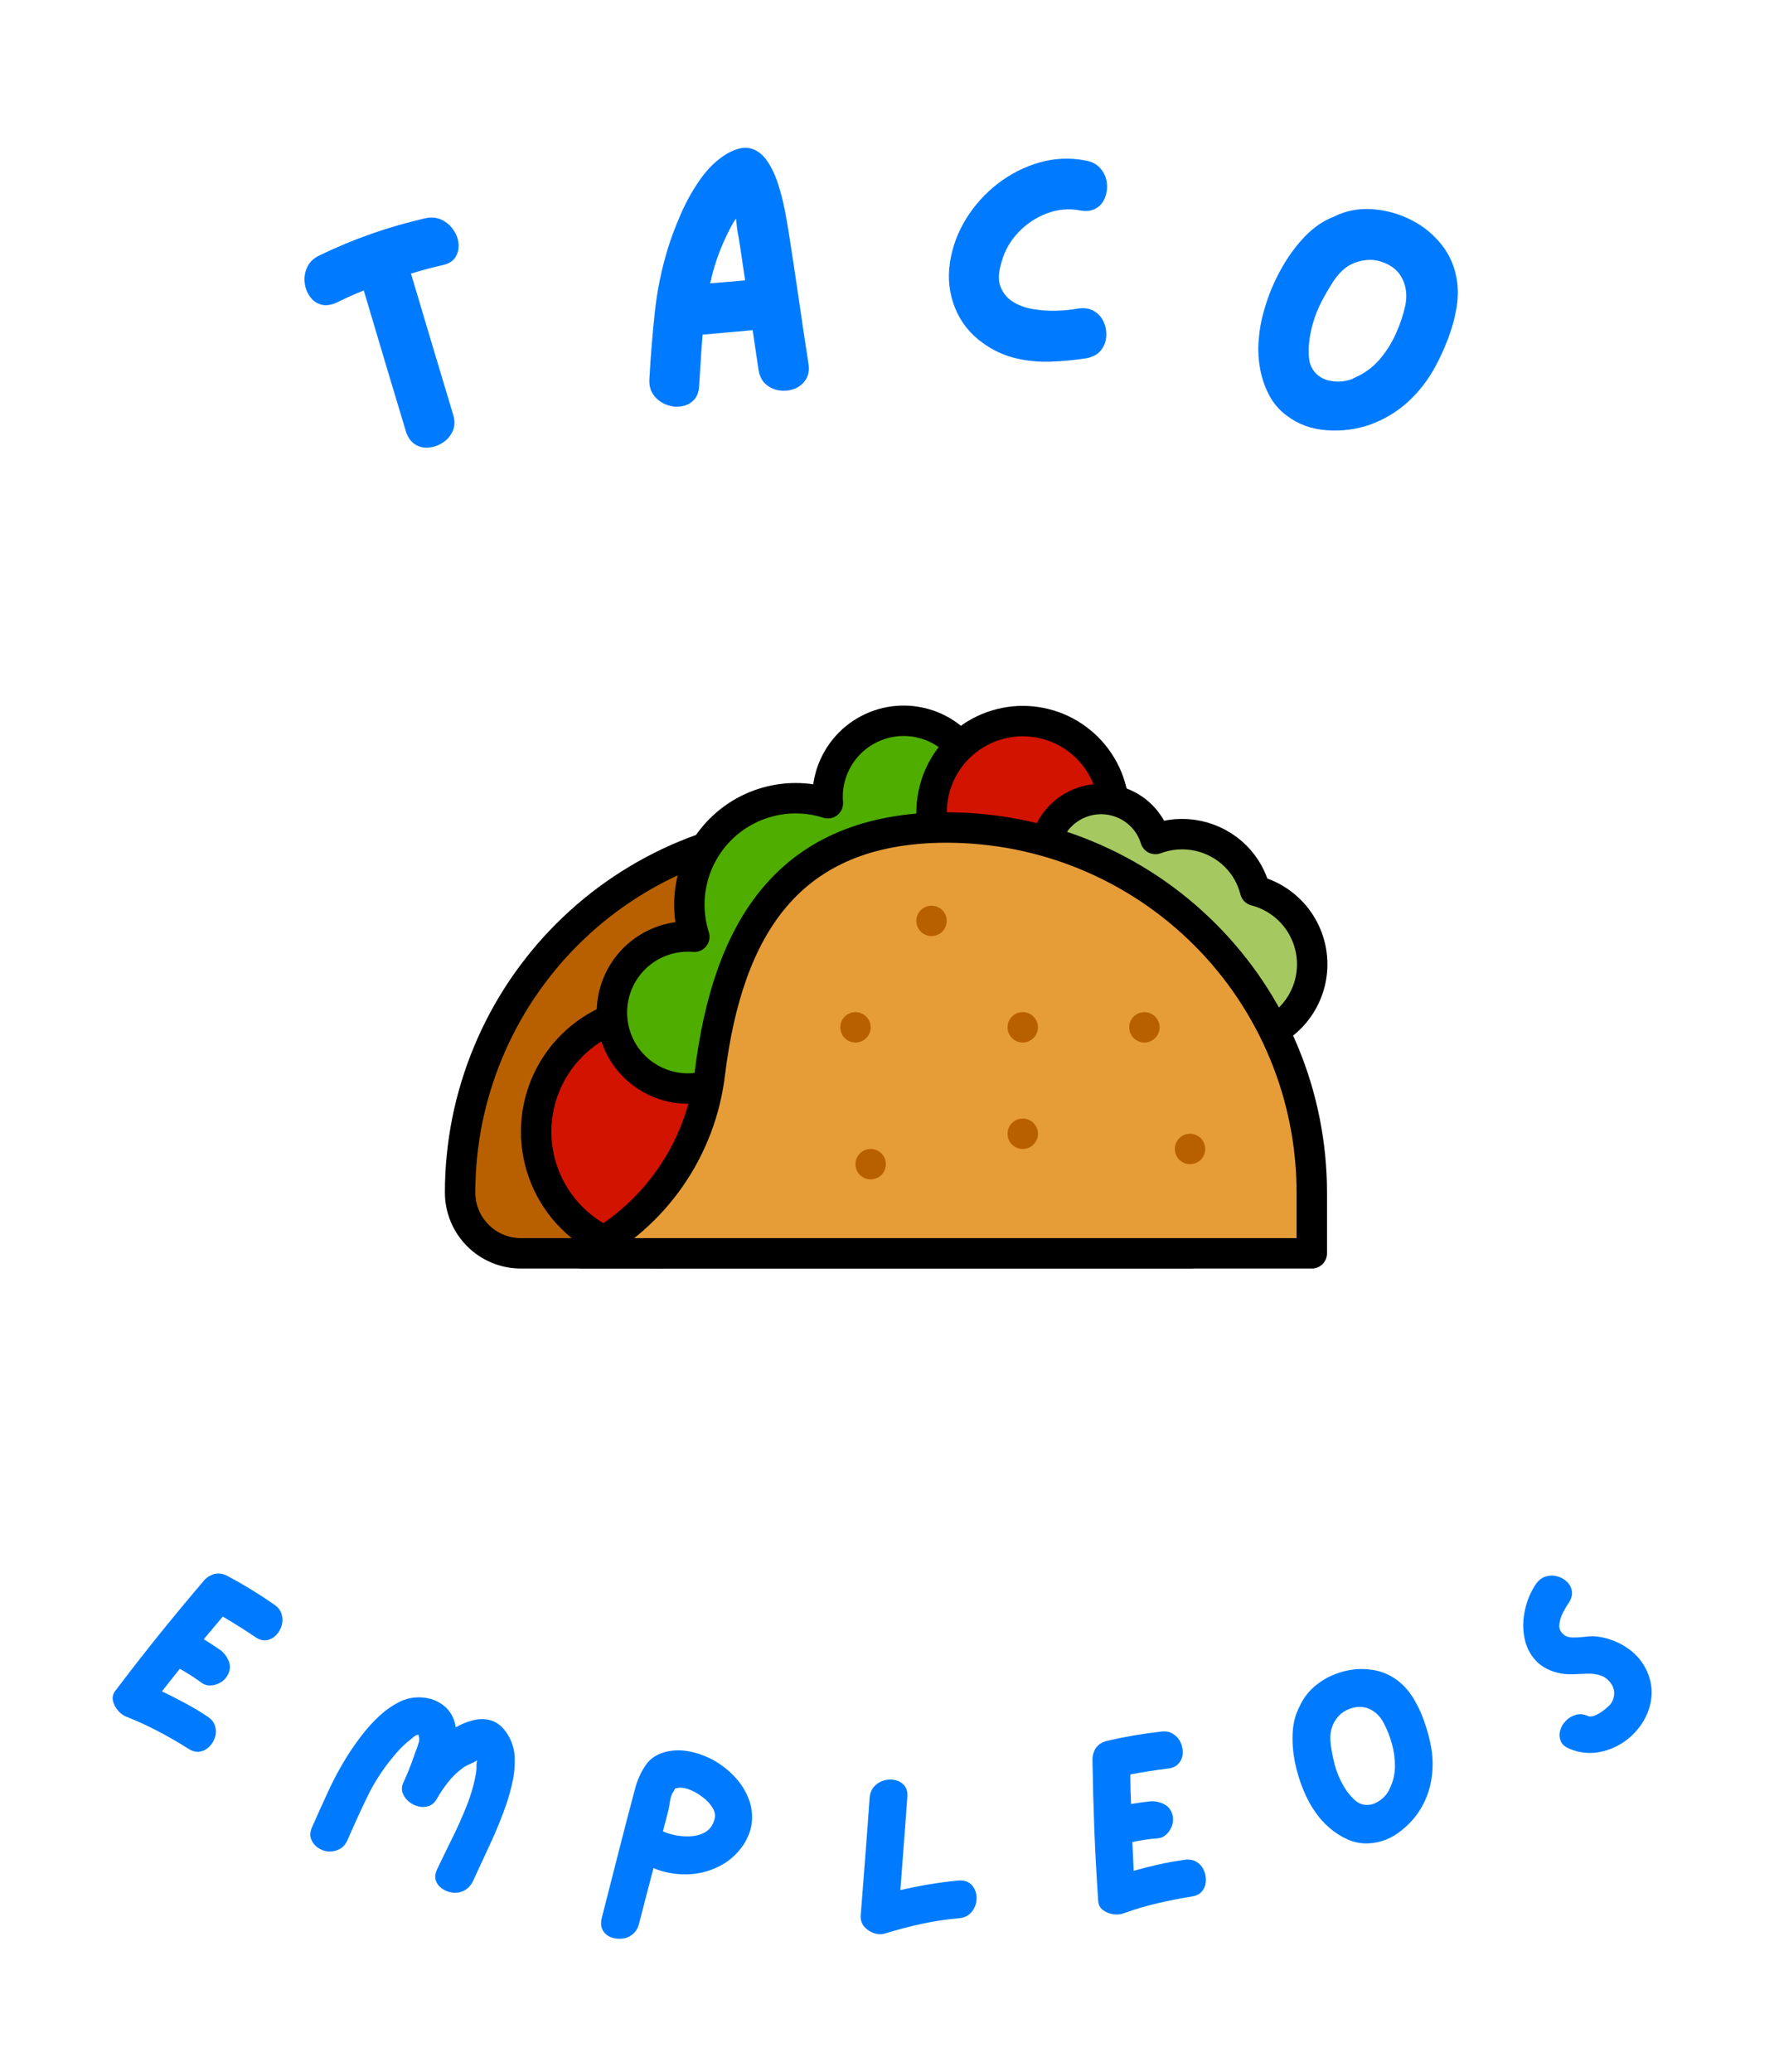 <svg xmlns="http://www.w3.org/2000/svg" xmlns:xlink="http://www.w3.org/1999/xlink" width="340" zoomAndPan="magnify" viewBox="0 0 255 297" height="396" preserveAspectRatio="xMidYMid meet" version="1.2"><defs><clipPath id="6a30933a69"><path d="M 63.77 116 L 173 116 L 173 182 L 63.77 182 Z M 63.77 116 "/></clipPath><clipPath id="52849d23d1"><path d="M 147 112 L 190.52 112 L 190.52 152 L 147 152 Z M 147 112 "/></clipPath><clipPath id="c695e6d509"><path d="M 81 116 L 190.52 116 L 190.52 182 L 81 182 Z M 81 116 "/></clipPath></defs><g id="4be274a6a8"><path style=" stroke:none;fill-rule:nonzero;fill:#b86000;fill-opacity:1;" d="M 118.262 118.621 C 119.977 118.621 121.688 118.707 123.391 118.875 C 125.098 119.043 126.789 119.293 128.469 119.629 C 130.148 119.961 131.809 120.379 133.449 120.875 C 135.09 121.371 136.699 121.949 138.281 122.605 C 139.867 123.262 141.414 123.992 142.922 124.801 C 144.434 125.609 145.902 126.488 147.328 127.438 C 148.75 128.391 150.125 129.41 151.449 130.496 C 152.773 131.586 154.043 132.734 155.254 133.945 C 156.465 135.156 157.613 136.426 158.703 137.75 C 159.789 139.074 160.809 140.449 161.762 141.871 C 162.711 143.297 163.594 144.766 164.398 146.277 C 165.207 147.789 165.938 149.336 166.594 150.918 C 167.25 152.5 167.828 154.109 168.324 155.75 C 168.82 157.391 169.238 159.051 169.57 160.73 C 169.906 162.41 170.156 164.105 170.324 165.809 C 170.492 167.516 170.578 169.223 170.578 170.938 L 170.578 179.656 L 74.668 179.656 C 74.098 179.656 73.527 179.598 72.969 179.488 C 72.406 179.375 71.859 179.211 71.332 178.992 C 70.805 178.773 70.301 178.504 69.824 178.188 C 69.348 177.867 68.91 177.508 68.504 177.102 C 68.098 176.695 67.738 176.258 67.418 175.781 C 67.102 175.305 66.832 174.801 66.613 174.273 C 66.395 173.746 66.23 173.199 66.117 172.637 C 66.004 172.074 65.949 171.508 65.949 170.938 C 65.949 169.223 66.035 167.516 66.203 165.809 C 66.371 164.105 66.621 162.41 66.953 160.73 C 67.289 159.051 67.703 157.391 68.203 155.75 C 68.699 154.109 69.277 152.5 69.934 150.918 C 70.586 149.336 71.32 147.789 72.125 146.277 C 72.934 144.766 73.812 143.297 74.766 141.871 C 75.719 140.449 76.738 139.074 77.824 137.75 C 78.91 136.426 80.059 135.156 81.273 133.945 C 82.484 132.734 83.75 131.586 85.074 130.496 C 86.398 129.41 87.773 128.391 89.199 127.438 C 90.625 126.488 92.09 125.609 93.602 124.801 C 95.113 123.992 96.66 123.262 98.242 122.605 C 99.828 121.949 101.438 121.371 103.078 120.875 C 104.719 120.379 106.375 119.961 108.059 119.629 C 109.738 119.293 111.43 119.043 113.137 118.875 C 114.84 118.707 116.551 118.621 118.262 118.621 Z M 118.262 118.621 "/><g clip-rule="nonzero" clip-path="url(#6a30933a69)"><path style="fill:none;stroke-width:2;stroke-linecap:round;stroke-linejoin:round;stroke:#000000;stroke-opacity:1;stroke-miterlimit:4;" d="M 27.999 21.499 C 28.786 21.499 29.571 21.539 30.352 21.616 C 31.135 21.693 31.911 21.807 32.682 21.961 C 33.453 22.114 34.214 22.306 34.967 22.533 C 35.72 22.761 36.458 23.026 37.184 23.327 C 37.911 23.628 38.621 23.963 39.313 24.334 C 40.006 24.705 40.68 25.108 41.334 25.544 C 41.987 25.981 42.617 26.449 43.225 26.947 C 43.832 27.447 44.415 27.974 44.97 28.529 C 45.526 29.085 46.053 29.667 46.553 30.275 C 47.051 30.882 47.519 31.513 47.956 32.166 C 48.391 32.82 48.796 33.494 49.166 34.187 C 49.537 34.881 49.872 35.59 50.173 36.316 C 50.474 37.042 50.739 37.78 50.967 38.533 C 51.194 39.286 51.386 40.047 51.538 40.818 C 51.692 41.588 51.807 42.366 51.884 43.147 C 51.961 43.931 52.001 44.714 52.001 45.5 L 52.001 49.5 L 8 49.5 C 7.738 49.5 7.476 49.474 7.22 49.423 C 6.962 49.371 6.711 49.296 6.469 49.196 C 6.227 49.095 5.996 48.972 5.778 48.827 C 5.559 48.68 5.358 48.515 5.172 48.328 C 4.985 48.142 4.821 47.941 4.674 47.723 C 4.528 47.504 4.405 47.273 4.304 47.031 C 4.204 46.789 4.129 46.538 4.077 46.28 C 4.025 46.022 4 45.762 4 45.5 C 4 44.714 4.039 43.931 4.116 43.147 C 4.193 42.366 4.308 41.588 4.46 40.818 C 4.614 40.047 4.804 39.286 5.034 38.533 C 5.261 37.78 5.527 37.042 5.828 36.316 C 6.127 35.59 6.464 34.881 6.833 34.187 C 7.204 33.494 7.607 32.82 8.045 32.166 C 8.482 31.513 8.95 30.882 9.448 30.275 C 9.946 29.667 10.473 29.085 11.03 28.529 C 11.586 27.974 12.166 27.447 12.774 26.947 C 13.381 26.449 14.012 25.981 14.666 25.544 C 15.32 25.108 15.992 24.705 16.686 24.334 C 17.379 23.963 18.089 23.628 18.815 23.327 C 19.543 23.026 20.281 22.761 21.034 22.533 C 21.786 22.306 22.546 22.114 23.318 21.961 C 24.089 21.807 24.865 21.693 25.648 21.616 C 26.429 21.539 27.214 21.499 27.999 21.499 Z M 27.999 21.499 " transform="matrix(2.18,0,0,2.18,57.231,71.759)"/></g><path style="fill-rule:nonzero;fill:#d11300;fill-opacity:1;stroke-width:2;stroke-linecap:round;stroke-linejoin:round;stroke:#000000;stroke-opacity:1;stroke-miterlimit:4;" d="M 24.999 41.501 C 24.999 41.762 24.987 42.024 24.962 42.284 C 24.937 42.545 24.897 42.803 24.847 43.061 C 24.795 43.318 24.732 43.572 24.655 43.823 C 24.58 44.072 24.49 44.319 24.392 44.561 C 24.292 44.803 24.179 45.04 24.055 45.271 C 23.931 45.502 23.797 45.726 23.652 45.945 C 23.507 46.162 23.351 46.373 23.184 46.576 C 23.017 46.778 22.842 46.972 22.657 47.156 C 22.471 47.343 22.277 47.518 22.075 47.683 C 21.872 47.85 21.663 48.006 21.444 48.151 C 21.227 48.298 21.003 48.432 20.772 48.556 C 20.541 48.68 20.304 48.791 20.062 48.891 C 19.82 48.991 19.573 49.079 19.322 49.156 C 19.071 49.232 18.819 49.294 18.56 49.346 C 18.304 49.398 18.044 49.436 17.784 49.461 C 17.523 49.488 17.261 49.5 17 49.5 C 16.738 49.5 16.476 49.488 16.216 49.461 C 15.955 49.436 15.697 49.398 15.439 49.346 C 15.182 49.294 14.928 49.232 14.677 49.156 C 14.426 49.079 14.181 48.991 13.939 48.891 C 13.697 48.791 13.46 48.68 13.229 48.556 C 12.998 48.432 12.774 48.298 12.555 48.151 C 12.338 48.006 12.127 47.85 11.924 47.683 C 11.722 47.518 11.528 47.343 11.344 47.156 C 11.157 46.972 10.982 46.778 10.815 46.576 C 10.65 46.373 10.494 46.162 10.349 45.945 C 10.202 45.726 10.068 45.502 9.944 45.271 C 9.82 45.04 9.709 44.803 9.609 44.561 C 9.509 44.319 9.421 44.072 9.344 43.823 C 9.268 43.572 9.204 43.318 9.154 43.061 C 9.102 42.803 9.064 42.545 9.039 42.284 C 9.012 42.024 9 41.762 9 41.501 C 9 41.237 9.012 40.977 9.039 40.716 C 9.064 40.456 9.102 40.196 9.154 39.94 C 9.204 39.682 9.268 39.429 9.344 39.178 C 9.421 38.927 9.509 38.68 9.609 38.438 C 9.709 38.196 9.82 37.959 9.944 37.728 C 10.068 37.497 10.202 37.273 10.349 37.056 C 10.494 36.838 10.65 36.628 10.815 36.425 C 10.982 36.223 11.157 36.028 11.344 35.843 C 11.528 35.658 11.722 35.483 11.924 35.316 C 12.127 35.149 12.338 34.993 12.555 34.848 C 12.774 34.703 12.998 34.569 13.229 34.445 C 13.46 34.321 13.697 34.209 13.939 34.108 C 14.181 34.008 14.426 33.92 14.677 33.845 C 14.928 33.768 15.182 33.705 15.439 33.653 C 15.697 33.603 15.955 33.563 16.216 33.538 C 16.476 33.513 16.738 33.501 17 33.501 C 17.261 33.501 17.523 33.513 17.784 33.538 C 18.044 33.563 18.304 33.603 18.56 33.653 C 18.819 33.705 19.071 33.768 19.322 33.845 C 19.573 33.92 19.82 34.008 20.062 34.108 C 20.304 34.209 20.541 34.321 20.772 34.445 C 21.003 34.569 21.227 34.703 21.444 34.848 C 21.663 34.993 21.872 35.149 22.075 35.316 C 22.277 35.483 22.471 35.658 22.657 35.843 C 22.842 36.028 23.017 36.223 23.184 36.425 C 23.351 36.628 23.507 36.838 23.652 37.056 C 23.797 37.273 23.931 37.497 24.055 37.728 C 24.179 37.959 24.292 38.196 24.392 38.438 C 24.49 38.68 24.58 38.927 24.655 39.178 C 24.732 39.429 24.795 39.682 24.847 39.94 C 24.897 40.196 24.937 40.456 24.962 40.716 C 24.987 40.977 24.999 41.237 24.999 41.501 Z M 24.999 41.501 " transform="matrix(2.18,0,0,2.18,57.231,71.759)"/><path style="fill-rule:nonzero;fill:#4fad00;fill-opacity:1;stroke-width:2;stroke-linecap:round;stroke-linejoin:round;stroke:#000000;stroke-opacity:1;stroke-miterlimit:4;" d="M 28.18 19.901 C 27.571 19.707 26.944 19.598 26.304 19.576 C 25.664 19.555 25.033 19.619 24.41 19.772 C 23.788 19.924 23.197 20.157 22.639 20.47 C 22.08 20.784 21.575 21.168 21.121 21.621 C 20.668 22.074 20.284 22.58 19.971 23.139 C 19.657 23.696 19.424 24.288 19.272 24.909 C 19.12 25.533 19.055 26.164 19.077 26.804 C 19.098 27.445 19.206 28.071 19.399 28.682 C 19.06 28.653 18.724 28.658 18.385 28.7 C 18.048 28.739 17.716 28.813 17.394 28.922 C 17.071 29.029 16.763 29.169 16.469 29.339 C 16.175 29.51 15.901 29.709 15.648 29.934 C 15.394 30.162 15.166 30.411 14.964 30.685 C 14.761 30.958 14.587 31.25 14.444 31.558 C 14.302 31.866 14.191 32.185 14.112 32.517 C 14.035 32.848 13.991 33.183 13.982 33.524 C 13.973 33.863 13.998 34.201 14.057 34.537 C 14.116 34.87 14.209 35.196 14.335 35.511 C 14.46 35.829 14.616 36.128 14.802 36.413 C 14.991 36.696 15.204 36.959 15.444 37.2 C 15.686 37.44 15.948 37.653 16.233 37.841 C 16.516 38.027 16.817 38.183 17.132 38.309 C 17.448 38.434 17.774 38.527 18.109 38.587 C 18.444 38.646 18.781 38.671 19.121 38.662 C 19.46 38.651 19.797 38.608 20.127 38.529 C 20.458 38.452 20.777 38.341 21.087 38.198 C 21.396 38.054 21.686 37.882 21.958 37.678 C 22.232 37.476 22.482 37.248 22.709 36.995 C 22.935 36.741 23.134 36.467 23.304 36.173 C 23.474 35.879 23.614 35.571 23.722 35.248 C 23.829 34.925 23.904 34.594 23.944 34.257 C 23.985 33.92 23.99 33.581 23.962 33.243 C 24.573 33.436 25.198 33.544 25.838 33.565 C 26.48 33.587 27.11 33.522 27.732 33.37 C 28.354 33.219 28.946 32.986 29.505 32.671 C 30.062 32.357 30.567 31.974 31.021 31.52 C 31.474 31.069 31.858 30.562 32.171 30.004 C 32.485 29.445 32.718 28.856 32.87 28.232 C 33.023 27.61 33.087 26.979 33.066 26.338 C 33.044 25.698 32.937 25.073 32.741 24.461 C 33.082 24.49 33.419 24.485 33.757 24.445 C 34.094 24.404 34.424 24.331 34.748 24.223 C 35.071 24.114 35.379 23.976 35.673 23.804 C 35.967 23.633 36.241 23.435 36.494 23.209 C 36.748 22.981 36.976 22.732 37.178 22.46 C 37.381 22.185 37.555 21.895 37.698 21.587 C 37.841 21.279 37.953 20.958 38.03 20.628 C 38.108 20.297 38.151 19.962 38.16 19.621 C 38.171 19.281 38.146 18.944 38.087 18.608 C 38.028 18.273 37.935 17.947 37.809 17.632 C 37.684 17.316 37.528 17.015 37.34 16.732 C 37.153 16.447 36.94 16.186 36.7 15.945 C 36.458 15.704 36.196 15.49 35.913 15.304 C 35.628 15.116 35.329 14.96 35.012 14.834 C 34.696 14.709 34.37 14.616 34.035 14.557 C 33.702 14.497 33.363 14.472 33.024 14.481 C 32.684 14.492 32.349 14.535 32.017 14.612 C 31.686 14.691 31.367 14.802 31.058 14.945 C 30.748 15.089 30.458 15.261 30.186 15.463 C 29.911 15.666 29.662 15.893 29.435 16.148 C 29.209 16.401 29.01 16.675 28.84 16.969 C 28.668 17.264 28.53 17.573 28.42 17.895 C 28.313 18.218 28.239 18.548 28.198 18.884 C 28.159 19.223 28.152 19.562 28.18 19.901 Z M 28.18 19.901 " transform="matrix(2.18,0,0,2.18,57.231,71.759)"/><path style="fill-rule:nonzero;fill:#d11300;fill-opacity:1;stroke-width:2;stroke-linecap:round;stroke-linejoin:round;stroke:#000000;stroke-opacity:1;stroke-miterlimit:4;" d="M 47.001 20.499 C 47.001 20.893 46.961 21.284 46.884 21.671 C 46.807 22.056 46.694 22.433 46.544 22.797 C 46.393 23.16 46.207 23.506 45.988 23.834 C 45.77 24.16 45.521 24.463 45.243 24.743 C 44.963 25.021 44.66 25.27 44.334 25.488 C 44.006 25.707 43.66 25.893 43.297 26.044 C 42.933 26.194 42.556 26.307 42.171 26.384 C 41.784 26.461 41.393 26.501 41.001 26.501 C 40.607 26.501 40.216 26.461 39.829 26.384 C 39.444 26.307 39.067 26.194 38.703 26.044 C 38.34 25.893 37.994 25.707 37.666 25.488 C 37.34 25.27 37.037 25.021 36.757 24.743 C 36.479 24.463 36.23 24.16 36.012 23.834 C 35.793 23.506 35.607 23.16 35.456 22.797 C 35.306 22.433 35.193 22.056 35.116 21.671 C 35.039 21.284 34.999 20.893 34.999 20.499 C 34.999 20.107 35.039 19.716 35.116 19.329 C 35.193 18.944 35.306 18.567 35.456 18.203 C 35.607 17.84 35.793 17.494 36.012 17.166 C 36.23 16.84 36.479 16.535 36.757 16.257 C 37.037 15.98 37.34 15.73 37.666 15.512 C 37.994 15.293 38.34 15.107 38.703 14.956 C 39.067 14.806 39.444 14.693 39.829 14.616 C 40.216 14.539 40.607 14.499 41.001 14.499 C 41.393 14.499 41.784 14.539 42.171 14.616 C 42.556 14.693 42.933 14.806 43.297 14.956 C 43.66 15.107 44.006 15.293 44.334 15.512 C 44.66 15.73 44.963 15.98 45.243 16.257 C 45.521 16.535 45.77 16.84 45.988 17.166 C 46.207 17.494 46.393 17.84 46.544 18.203 C 46.694 18.567 46.807 18.944 46.884 19.329 C 46.961 19.716 47.001 20.107 47.001 20.499 Z M 47.001 20.499 " transform="matrix(2.18,0,0,2.18,57.231,71.759)"/><path style=" stroke:none;fill-rule:nonzero;fill:#a6c861;fill-opacity:1;" d="M 177.117 122.746 C 176.375 122.008 175.547 121.391 174.629 120.891 C 173.715 120.395 172.742 120.035 171.723 119.812 C 170.703 119.594 169.672 119.523 168.629 119.598 C 167.586 119.676 166.578 119.898 165.602 120.266 C 165.215 119.008 164.562 117.906 163.637 116.965 C 163.398 116.723 163.141 116.492 162.871 116.281 C 162.602 116.07 162.32 115.875 162.027 115.699 C 161.73 115.523 161.426 115.367 161.113 115.227 C 160.801 115.09 160.477 114.973 160.148 114.875 C 159.82 114.777 159.488 114.699 159.148 114.645 C 158.809 114.586 158.469 114.555 158.125 114.539 C 157.781 114.527 157.441 114.535 157.098 114.566 C 156.758 114.598 156.418 114.648 156.082 114.723 C 155.746 114.793 155.418 114.887 155.094 115.004 C 154.77 115.117 154.457 115.25 154.148 115.406 C 153.844 115.559 153.547 115.73 153.262 115.922 C 152.977 116.113 152.707 116.324 152.445 116.547 C 152.188 116.773 151.945 117.016 151.715 117.27 C 151.488 117.527 151.277 117.797 151.082 118.078 C 150.887 118.363 150.711 118.656 150.555 118.961 C 150.398 119.266 150.258 119.578 150.141 119.902 C 150.023 120.223 149.926 120.551 149.852 120.887 C 149.773 121.223 149.719 121.559 149.684 121.898 C 149.648 122.242 149.637 122.586 149.648 122.926 C 149.656 123.27 149.688 123.609 149.738 123.949 C 149.789 124.289 149.863 124.625 149.957 124.953 C 150.051 125.285 150.168 125.605 150.301 125.922 C 150.438 126.238 150.59 126.543 150.762 126.84 C 150.938 127.137 151.129 127.422 151.336 127.691 C 151.547 127.965 151.77 128.223 152.012 128.465 C 152.254 128.711 152.512 128.938 152.781 129.148 C 153.051 129.359 153.332 129.555 153.629 129.73 C 153.922 129.906 154.227 130.062 154.543 130.199 C 154.855 130.34 155.176 130.457 155.508 130.551 C 155.836 130.648 156.168 130.727 156.508 130.781 C 156.848 130.836 157.188 130.871 157.531 130.883 C 157.875 130.895 158.215 130.883 158.559 130.852 C 158.574 131.434 158.637 132.008 158.742 132.574 C 158.852 133.145 159.004 133.699 159.203 134.246 C 159.402 134.789 159.645 135.312 159.93 135.816 C 160.211 136.324 160.535 136.801 160.895 137.254 C 161.258 137.707 161.652 138.125 162.082 138.516 C 162.512 138.902 162.973 139.254 163.457 139.566 C 163.945 139.883 164.453 140.152 164.984 140.387 C 165.516 140.617 166.062 140.805 166.621 140.945 C 166.781 141.562 166.996 142.164 167.258 142.746 C 167.523 143.324 167.836 143.879 168.199 144.406 C 168.562 144.93 168.969 145.422 169.414 145.875 C 169.863 146.328 170.348 146.742 170.871 147.113 C 171.391 147.48 171.938 147.801 172.516 148.074 C 173.094 148.348 173.691 148.57 174.305 148.738 C 174.922 148.906 175.547 149.02 176.184 149.074 C 176.82 149.133 177.457 149.137 178.094 149.082 C 178.73 149.027 179.355 148.918 179.973 148.754 C 180.59 148.594 181.188 148.375 181.766 148.105 C 182.348 147.836 182.898 147.52 183.422 147.152 C 183.945 146.789 184.43 146.379 184.883 145.93 C 185.336 145.477 185.742 144.988 186.109 144.465 C 186.473 143.941 186.793 143.391 187.059 142.812 C 187.328 142.234 187.547 141.633 187.711 141.02 C 187.875 140.402 187.98 139.773 188.035 139.137 C 188.09 138.5 188.086 137.863 188.027 137.23 C 187.969 136.594 187.859 135.969 187.688 135.352 C 187.52 134.734 187.301 134.141 187.027 133.562 C 186.754 132.984 186.434 132.438 186.062 131.914 C 185.695 131.395 185.281 130.91 184.828 130.461 C 184.371 130.012 183.883 129.609 183.355 129.246 C 182.832 128.883 182.277 128.57 181.695 128.305 C 181.113 128.039 180.516 127.828 179.898 127.668 C 179.414 125.777 178.488 124.137 177.117 122.746 Z M 177.117 122.746 "/><g clip-rule="nonzero" clip-path="url(#52849d23d1)"><path style="fill:none;stroke-width:2;stroke-linecap:round;stroke-linejoin:round;stroke:#000000;stroke-opacity:1;stroke-miterlimit:4;" d="M 55.001 23.392 C 54.66 23.053 54.28 22.77 53.859 22.54 C 53.44 22.313 52.994 22.148 52.526 22.046 C 52.058 21.945 51.585 21.913 51.106 21.947 C 50.628 21.983 50.166 22.085 49.718 22.254 C 49.54 21.677 49.241 21.171 48.816 20.739 C 48.707 20.628 48.589 20.522 48.465 20.426 C 48.341 20.329 48.212 20.239 48.078 20.159 C 47.942 20.078 47.802 20.006 47.658 19.942 C 47.515 19.879 47.366 19.825 47.216 19.781 C 47.065 19.736 46.913 19.7 46.757 19.675 C 46.601 19.648 46.445 19.634 46.288 19.626 C 46.13 19.621 45.974 19.625 45.816 19.639 C 45.66 19.653 45.504 19.677 45.35 19.711 C 45.196 19.743 45.046 19.786 44.897 19.84 C 44.748 19.892 44.605 19.953 44.463 20.024 C 44.323 20.094 44.187 20.173 44.056 20.261 C 43.926 20.349 43.802 20.445 43.682 20.548 C 43.564 20.651 43.452 20.763 43.347 20.879 C 43.243 20.997 43.146 21.121 43.056 21.25 C 42.967 21.381 42.886 21.515 42.814 21.655 C 42.743 21.795 42.678 21.938 42.625 22.087 C 42.571 22.234 42.526 22.384 42.492 22.539 C 42.456 22.693 42.431 22.847 42.415 23.003 C 42.399 23.16 42.393 23.318 42.399 23.474 C 42.402 23.632 42.417 23.788 42.44 23.944 C 42.463 24.099 42.497 24.254 42.54 24.404 C 42.583 24.556 42.637 24.703 42.698 24.849 C 42.761 24.994 42.831 25.133 42.909 25.27 C 42.99 25.406 43.078 25.537 43.173 25.66 C 43.27 25.786 43.372 25.904 43.483 26.015 C 43.594 26.128 43.712 26.232 43.836 26.329 C 43.96 26.426 44.089 26.515 44.225 26.596 C 44.359 26.676 44.499 26.748 44.644 26.811 C 44.788 26.875 44.935 26.929 45.087 26.972 C 45.237 27.017 45.39 27.053 45.546 27.078 C 45.702 27.103 45.857 27.119 46.015 27.124 C 46.173 27.13 46.329 27.124 46.486 27.11 C 46.494 27.377 46.522 27.641 46.571 27.9 C 46.621 28.162 46.691 28.417 46.782 28.667 C 46.874 28.917 46.985 29.157 47.115 29.388 C 47.245 29.621 47.393 29.839 47.558 30.047 C 47.725 30.255 47.906 30.447 48.103 30.626 C 48.3 30.804 48.512 30.965 48.734 31.108 C 48.958 31.253 49.191 31.377 49.434 31.485 C 49.678 31.59 49.929 31.676 50.185 31.741 C 50.259 32.024 50.357 32.3 50.477 32.567 C 50.599 32.832 50.743 33.087 50.909 33.329 C 51.076 33.569 51.262 33.795 51.467 34.002 C 51.673 34.21 51.895 34.4 52.135 34.571 C 52.373 34.739 52.624 34.886 52.89 35.011 C 53.155 35.137 53.429 35.239 53.71 35.316 C 53.993 35.393 54.28 35.445 54.572 35.47 C 54.864 35.497 55.157 35.499 55.449 35.474 C 55.741 35.449 56.027 35.399 56.311 35.323 C 56.594 35.25 56.868 35.149 57.133 35.026 C 57.4 34.902 57.653 34.757 57.893 34.588 C 58.133 34.422 58.355 34.234 58.563 34.028 C 58.771 33.82 58.958 33.596 59.126 33.356 C 59.293 33.115 59.44 32.863 59.561 32.597 C 59.685 32.332 59.785 32.056 59.861 31.775 C 59.936 31.492 59.984 31.203 60.01 30.911 C 60.035 30.619 60.033 30.327 60.006 30.037 C 59.979 29.744 59.929 29.458 59.85 29.175 C 59.773 28.891 59.673 28.619 59.547 28.354 C 59.422 28.089 59.275 27.838 59.105 27.598 C 58.936 27.359 58.746 27.137 58.538 26.931 C 58.329 26.725 58.105 26.54 57.863 26.374 C 57.622 26.207 57.368 26.064 57.101 25.942 C 56.834 25.82 56.56 25.723 56.277 25.65 C 56.054 24.782 55.63 24.03 55.001 23.392 Z M 55.001 23.392 " transform="matrix(2.18,0,0,2.18,57.231,71.759)"/></g><path style=" stroke:none;fill-rule:nonzero;fill:#e69d38;fill-opacity:1;" d="M 135.699 118.621 C 112.828 118.621 104.312 133.301 101.758 153.754 C 101.602 155.102 101.363 156.434 101.043 157.75 C 100.723 159.07 100.324 160.363 99.844 161.633 C 99.363 162.898 98.809 164.133 98.176 165.336 C 97.547 166.535 96.844 167.691 96.066 168.805 C 95.293 169.918 94.453 170.98 93.547 171.988 C 92.645 173 91.68 173.949 90.656 174.844 C 89.637 175.734 88.562 176.559 87.438 177.316 C 86.312 178.078 85.148 178.762 83.938 179.379 L 83.387 179.656 L 188.016 179.656 L 188.016 170.938 C 188.016 169.223 187.93 167.516 187.762 165.809 C 187.594 164.105 187.344 162.41 187.008 160.73 C 186.676 159.051 186.258 157.391 185.762 155.75 C 185.266 154.109 184.688 152.5 184.031 150.918 C 183.375 149.336 182.645 147.785 181.836 146.277 C 181.031 144.766 180.148 143.297 179.199 141.871 C 178.246 140.449 177.227 139.074 176.141 137.75 C 175.055 136.426 173.902 135.156 172.691 133.945 C 171.48 132.734 170.211 131.586 168.887 130.496 C 167.562 129.41 166.188 128.391 164.766 127.438 C 163.34 126.488 161.871 125.609 160.363 124.801 C 158.852 123.992 157.305 123.262 155.719 122.605 C 154.137 121.949 152.527 121.371 150.887 120.875 C 149.246 120.379 147.586 119.961 145.906 119.629 C 144.227 119.293 142.535 119.043 140.828 118.875 C 139.125 118.707 137.414 118.621 135.699 118.621 Z M 135.699 118.621 "/><g clip-rule="nonzero" clip-path="url(#c695e6d509)"><path style="fill:none;stroke-width:2;stroke-linecap:round;stroke-linejoin:round;stroke:#000000;stroke-opacity:1;stroke-miterlimit:4;" d="M 35.999 21.499 C 25.507 21.499 21.6 28.234 20.428 37.617 C 20.356 38.235 20.247 38.846 20.1 39.45 C 19.953 40.056 19.77 40.649 19.55 41.232 C 19.329 41.812 19.075 42.379 18.784 42.931 C 18.496 43.481 18.173 44.011 17.817 44.522 C 17.462 45.033 17.077 45.52 16.661 45.983 C 16.247 46.447 15.804 46.882 15.335 47.293 C 14.867 47.701 14.374 48.079 13.858 48.427 C 13.342 48.776 12.808 49.09 12.252 49.373 L 12 49.5 L 60.001 49.5 L 60.001 45.5 C 60.001 44.714 59.961 43.931 59.884 43.147 C 59.807 42.366 59.692 41.588 59.538 40.818 C 59.386 40.047 59.194 39.286 58.967 38.533 C 58.739 37.78 58.474 37.042 58.173 36.316 C 57.872 35.59 57.536 34.879 57.165 34.187 C 56.796 33.494 56.391 32.82 55.956 32.166 C 55.519 31.513 55.051 30.882 54.553 30.275 C 54.054 29.667 53.526 29.085 52.97 28.529 C 52.415 27.974 51.832 27.447 51.225 26.947 C 50.617 26.449 49.986 25.981 49.334 25.544 C 48.68 25.108 48.006 24.705 47.314 24.334 C 46.621 23.963 45.911 23.628 45.184 23.327 C 44.458 23.026 43.719 22.761 42.967 22.533 C 42.214 22.306 41.452 22.114 40.682 21.961 C 39.911 21.807 39.135 21.693 38.352 21.616 C 37.571 21.539 36.786 21.499 35.999 21.499 Z M 35.999 21.499 " transform="matrix(2.18,0,0,2.18,57.231,71.759)"/></g><path style=" stroke:none;fill-rule:nonzero;fill:#b86000;fill-opacity:1;" d="M 172.758 164.707 C 172.758 164.996 172.699 165.273 172.59 165.539 C 172.48 165.809 172.324 166.043 172.117 166.25 C 171.914 166.453 171.68 166.609 171.41 166.719 C 171.145 166.832 170.867 166.887 170.578 166.887 C 170.289 166.887 170.008 166.832 169.742 166.719 C 169.477 166.609 169.238 166.453 169.035 166.25 C 168.832 166.043 168.672 165.809 168.562 165.539 C 168.453 165.273 168.398 164.996 168.398 164.707 C 168.398 164.418 168.453 164.141 168.562 163.871 C 168.672 163.605 168.832 163.371 169.035 163.164 C 169.238 162.961 169.477 162.805 169.742 162.691 C 170.008 162.582 170.289 162.527 170.578 162.527 C 170.867 162.527 171.145 162.582 171.41 162.691 C 171.68 162.805 171.914 162.961 172.117 163.164 C 172.324 163.371 172.48 163.605 172.59 163.871 C 172.699 164.141 172.758 164.418 172.758 164.707 Z M 172.758 164.707 "/><path style=" stroke:none;fill-rule:nonzero;fill:#b86000;fill-opacity:1;" d="M 148.781 162.527 C 148.781 162.816 148.723 163.094 148.613 163.359 C 148.504 163.629 148.344 163.863 148.141 164.07 C 147.938 164.273 147.699 164.43 147.434 164.539 C 147.168 164.652 146.887 164.707 146.602 164.707 C 146.312 164.707 146.031 164.652 145.766 164.539 C 145.5 164.43 145.262 164.273 145.059 164.07 C 144.855 163.863 144.695 163.629 144.586 163.359 C 144.477 163.094 144.418 162.816 144.418 162.527 C 144.418 162.238 144.477 161.961 144.586 161.691 C 144.695 161.426 144.855 161.191 145.059 160.984 C 145.262 160.781 145.5 160.625 145.766 160.512 C 146.031 160.402 146.312 160.348 146.602 160.348 C 146.887 160.348 147.168 160.402 147.434 160.512 C 147.699 160.625 147.938 160.781 148.141 160.984 C 148.344 161.191 148.504 161.426 148.613 161.691 C 148.723 161.961 148.781 162.238 148.781 162.527 Z M 148.781 162.527 "/><path style=" stroke:none;fill-rule:nonzero;fill:#b86000;fill-opacity:1;" d="M 126.98 166.887 C 126.98 167.176 126.926 167.453 126.816 167.719 C 126.707 167.988 126.547 168.223 126.344 168.43 C 126.141 168.633 125.902 168.789 125.637 168.898 C 125.371 169.012 125.09 169.066 124.801 169.066 C 124.512 169.066 124.234 169.012 123.969 168.898 C 123.699 168.789 123.465 168.633 123.262 168.43 C 123.059 168.223 122.898 167.988 122.789 167.719 C 122.68 167.453 122.621 167.176 122.621 166.887 C 122.621 166.598 122.68 166.32 122.789 166.051 C 122.898 165.785 123.059 165.551 123.262 165.344 C 123.465 165.141 123.699 164.984 123.969 164.871 C 124.234 164.762 124.512 164.707 124.801 164.707 C 125.09 164.707 125.371 164.762 125.637 164.871 C 125.902 164.984 126.141 165.141 126.344 165.344 C 126.547 165.551 126.707 165.785 126.816 166.051 C 126.926 166.32 126.98 166.598 126.98 166.887 Z M 126.98 166.887 "/><path style=" stroke:none;fill-rule:nonzero;fill:#b86000;fill-opacity:1;" d="M 124.801 147.27 C 124.801 147.559 124.746 147.836 124.637 148.102 C 124.527 148.371 124.367 148.605 124.164 148.809 C 123.961 149.016 123.723 149.172 123.457 149.281 C 123.191 149.395 122.91 149.449 122.621 149.449 C 122.332 149.449 122.055 149.395 121.789 149.281 C 121.52 149.172 121.285 149.016 121.082 148.809 C 120.875 148.605 120.719 148.371 120.609 148.102 C 120.5 147.836 120.441 147.559 120.441 147.27 C 120.441 146.98 120.5 146.703 120.609 146.434 C 120.719 146.168 120.875 145.934 121.082 145.727 C 121.285 145.523 121.52 145.367 121.789 145.254 C 122.055 145.145 122.332 145.09 122.621 145.09 C 122.91 145.09 123.191 145.145 123.457 145.254 C 123.723 145.367 123.961 145.523 124.164 145.727 C 124.367 145.934 124.527 146.168 124.637 146.434 C 124.746 146.703 124.801 146.98 124.801 147.27 Z M 124.801 147.27 "/><path style=" stroke:none;fill-rule:nonzero;fill:#b86000;fill-opacity:1;" d="M 148.781 147.27 C 148.781 147.559 148.723 147.836 148.613 148.102 C 148.504 148.371 148.344 148.605 148.141 148.809 C 147.938 149.016 147.699 149.172 147.434 149.281 C 147.168 149.395 146.887 149.449 146.602 149.449 C 146.312 149.449 146.031 149.395 145.766 149.281 C 145.5 149.172 145.262 149.016 145.059 148.809 C 144.855 148.605 144.695 148.371 144.586 148.102 C 144.477 147.836 144.418 147.559 144.418 147.27 C 144.418 146.98 144.477 146.703 144.586 146.434 C 144.695 146.168 144.855 145.934 145.059 145.727 C 145.262 145.523 145.5 145.367 145.766 145.254 C 146.031 145.145 146.312 145.09 146.602 145.09 C 146.887 145.09 147.168 145.145 147.434 145.254 C 147.699 145.367 147.938 145.523 148.141 145.727 C 148.344 145.934 148.504 146.168 148.613 146.434 C 148.723 146.703 148.781 146.98 148.781 147.27 Z M 148.781 147.27 "/><path style=" stroke:none;fill-rule:nonzero;fill:#b86000;fill-opacity:1;" d="M 166.219 147.27 C 166.219 147.559 166.16 147.836 166.051 148.102 C 165.941 148.371 165.781 148.605 165.578 148.809 C 165.375 149.016 165.137 149.172 164.871 149.281 C 164.605 149.395 164.328 149.449 164.039 149.449 C 163.75 149.449 163.469 149.395 163.203 149.281 C 162.938 149.172 162.699 149.016 162.496 148.809 C 162.293 148.605 162.133 148.371 162.023 148.102 C 161.914 147.836 161.859 147.559 161.859 147.27 C 161.859 146.98 161.914 146.703 162.023 146.434 C 162.133 146.168 162.293 145.934 162.496 145.727 C 162.699 145.523 162.938 145.367 163.203 145.254 C 163.469 145.145 163.75 145.09 164.039 145.09 C 164.328 145.09 164.605 145.145 164.871 145.254 C 165.137 145.367 165.375 145.523 165.578 145.727 C 165.781 145.934 165.941 146.168 166.051 146.434 C 166.16 146.703 166.219 146.98 166.219 147.27 Z M 166.219 147.27 "/><path style=" stroke:none;fill-rule:nonzero;fill:#b86000;fill-opacity:1;" d="M 135.699 132.012 C 135.699 132.301 135.645 132.578 135.535 132.844 C 135.426 133.113 135.266 133.348 135.062 133.551 C 134.859 133.758 134.621 133.914 134.355 134.023 C 134.09 134.137 133.809 134.191 133.52 134.191 C 133.23 134.191 132.953 134.137 132.688 134.023 C 132.422 133.914 132.184 133.758 131.98 133.551 C 131.777 133.348 131.617 133.113 131.508 132.844 C 131.398 132.578 131.34 132.301 131.34 132.012 C 131.34 131.723 131.398 131.445 131.508 131.176 C 131.617 130.91 131.777 130.676 131.98 130.469 C 132.184 130.266 132.422 130.109 132.688 129.996 C 132.953 129.887 133.23 129.832 133.52 129.832 C 133.809 129.832 134.09 129.887 134.355 129.996 C 134.621 130.109 134.859 130.266 135.062 130.469 C 135.266 130.676 135.426 130.91 135.535 131.176 C 135.645 131.445 135.699 131.723 135.699 132.012 Z M 135.699 132.012 "/><g style="fill:#007bff;fill-opacity:1;"><g transform="translate(51.755, 69.859)"><path style="stroke:none" d="M 9.172 -38.562 C 10.047 -38.758 10.832 -38.691 11.531 -38.359 C 12.238 -38.023 12.805 -37.539 13.234 -36.906 C 13.672 -36.281 13.914 -35.613 13.969 -34.906 C 14.031 -34.195 13.879 -33.551 13.516 -32.969 C 13.148 -32.395 12.523 -32.02 11.641 -31.844 C 10.148 -31.5 8.656 -31.098 7.156 -30.641 C 8.156 -27.266 9.156 -23.906 10.156 -20.562 C 11.164 -17.219 12.172 -13.863 13.172 -10.5 C 13.461 -9.625 13.457 -8.832 13.156 -8.125 C 12.852 -7.414 12.391 -6.852 11.766 -6.438 C 11.148 -6.031 10.484 -5.785 9.766 -5.703 C 9.047 -5.617 8.379 -5.766 7.766 -6.141 C 7.148 -6.523 6.703 -7.156 6.422 -8.031 C 5.422 -11.383 4.41 -14.75 3.391 -18.125 C 2.379 -21.5 1.379 -24.863 0.391 -28.219 C -0.953 -27.688 -2.242 -27.109 -3.484 -26.484 C -4.336 -26.109 -5.098 -26.016 -5.766 -26.203 C -6.43 -26.398 -6.969 -26.801 -7.375 -27.406 C -7.789 -28.008 -8.031 -28.688 -8.094 -29.438 C -8.164 -30.188 -8.035 -30.906 -7.703 -31.594 C -7.379 -32.289 -6.797 -32.844 -5.953 -33.25 C -1.117 -35.594 3.922 -37.363 9.172 -38.562 Z M 9.172 -38.562 "/></g></g><g style="fill:#007bff;fill-opacity:1;"><g transform="translate(90.962, 57.114)"><path style="stroke:none" d="M 22.062 -24 C 22.562 -20.82 23.039 -17.648 23.5 -14.484 C 23.957 -11.316 24.43 -8.148 24.922 -4.984 C 25.066 -4.078 24.938 -3.312 24.531 -2.688 C 24.125 -2.07 23.582 -1.633 22.906 -1.375 C 22.227 -1.113 21.52 -1.035 20.781 -1.141 C 20.039 -1.242 19.391 -1.535 18.828 -2.016 C 18.266 -2.492 17.91 -3.188 17.766 -4.094 C 17.617 -5.039 17.477 -5.988 17.344 -6.938 C 17.207 -7.895 17.066 -8.844 16.922 -9.781 L 9.75 -9.141 C 9.645 -7.93 9.555 -6.711 9.484 -5.484 C 9.41 -4.254 9.332 -3.02 9.25 -1.781 C 9.207 -0.875 8.93 -0.18 8.422 0.297 C 7.922 0.785 7.305 1.07 6.578 1.156 C 5.848 1.25 5.129 1.145 4.422 0.844 C 3.723 0.551 3.148 0.098 2.703 -0.516 C 2.254 -1.141 2.062 -1.91 2.125 -2.828 C 2.301 -6.004 2.555 -9.16 2.891 -12.297 C 3.223 -15.441 3.859 -18.539 4.797 -21.594 C 5.266 -23.094 5.883 -24.727 6.656 -26.5 C 7.438 -28.281 8.367 -29.938 9.453 -31.469 C 10.547 -33.008 11.805 -34.211 13.234 -35.078 C 14.586 -35.848 15.734 -36.098 16.672 -35.828 C 17.609 -35.555 18.391 -34.953 19.016 -34.016 C 19.648 -33.086 20.164 -32 20.562 -30.75 C 20.969 -29.508 21.285 -28.273 21.516 -27.047 C 21.754 -25.816 21.938 -24.801 22.062 -24 Z M 11.016 -17.281 C 11.004 -17.145 10.977 -17.016 10.938 -16.891 C 10.906 -16.766 10.863 -16.633 10.812 -16.5 C 11.676 -16.562 12.52 -16.629 13.344 -16.703 C 14.176 -16.773 15.008 -16.848 15.844 -16.922 C 15.688 -17.93 15.535 -18.945 15.391 -19.969 C 15.242 -21 15.082 -22.047 14.906 -23.109 C 14.82 -23.504 14.75 -23.93 14.688 -24.391 C 14.633 -24.859 14.582 -25.328 14.531 -25.797 C 14.07 -25.098 13.691 -24.422 13.391 -23.766 C 12.879 -22.742 12.422 -21.688 12.016 -20.594 C 11.617 -19.508 11.285 -18.406 11.016 -17.281 Z M 11.016 -17.281 "/></g></g><g style="fill:#007bff;fill-opacity:1;"><g transform="translate(132.064, 53.53)"><path style="stroke:none" d="M 22.453 -9.297 C 23.367 -9.43 24.133 -9.312 24.75 -8.938 C 25.375 -8.57 25.836 -8.051 26.141 -7.375 C 26.441 -6.707 26.562 -5.992 26.5 -5.234 C 26.438 -4.484 26.172 -3.828 25.703 -3.266 C 25.242 -2.703 24.555 -2.336 23.641 -2.172 C 21.973 -1.91 20.273 -1.75 18.547 -1.688 C 16.816 -1.625 15.125 -1.789 13.469 -2.188 C 11.82 -2.594 10.285 -3.305 8.859 -4.328 C 6.992 -5.648 5.645 -7.348 4.812 -9.422 C 3.988 -11.504 3.754 -13.688 4.109 -15.969 C 4.461 -18.195 5.238 -20.273 6.438 -22.203 C 7.645 -24.141 9.148 -25.805 10.953 -27.203 C 12.766 -28.598 14.754 -29.609 16.922 -30.234 C 19.098 -30.859 21.305 -30.953 23.547 -30.516 C 24.453 -30.359 25.156 -29.988 25.656 -29.406 C 26.164 -28.82 26.473 -28.156 26.578 -27.406 C 26.68 -26.656 26.602 -25.938 26.344 -25.25 C 26.094 -24.562 25.664 -24.035 25.062 -23.672 C 24.457 -23.305 23.695 -23.203 22.781 -23.359 C 21.156 -23.672 19.555 -23.531 17.984 -22.938 C 16.422 -22.344 15.062 -21.438 13.906 -20.219 C 12.75 -19.008 11.945 -17.594 11.5 -15.969 C 11.051 -14.562 10.992 -13.398 11.328 -12.484 C 11.672 -11.566 12.25 -10.844 13.062 -10.312 C 13.875 -9.789 14.82 -9.43 15.906 -9.234 C 17 -9.047 18.117 -8.961 19.266 -8.984 C 20.41 -9.016 21.473 -9.117 22.453 -9.297 Z M 22.453 -9.297 "/></g></g><g style="fill:#007bff;fill-opacity:1;"><g transform="translate(173.295, 59.319)"><path style="stroke:none" d="M 35.406 -19.828 C 35.719 -18.391 35.75 -16.891 35.5 -15.328 C 35.25 -13.766 34.836 -12.242 34.266 -10.766 C 33.703 -9.285 33.086 -7.941 32.422 -6.734 C 31.41 -4.848 30.117 -3.18 28.547 -1.734 C 26.973 -0.297 25.176 0.789 23.156 1.531 C 21.207 2.227 19.133 2.504 16.938 2.359 C 14.738 2.223 12.801 1.52 11.125 0.25 C 10 -0.594 9.129 -1.633 8.516 -2.875 C 7.898 -4.113 7.484 -5.426 7.266 -6.812 C 7.047 -8.195 7.008 -9.547 7.156 -10.859 C 7.258 -12.305 7.586 -13.906 8.141 -15.656 C 8.691 -17.414 9.441 -19.145 10.391 -20.844 C 11.348 -22.551 12.453 -24.062 13.703 -25.375 C 14.961 -26.695 16.363 -27.66 17.906 -28.266 C 19.539 -29.078 21.289 -29.438 23.156 -29.344 C 25.031 -29.25 26.828 -28.801 28.547 -28 C 30.266 -27.207 31.738 -26.102 32.969 -24.688 C 34.207 -23.281 35.02 -21.66 35.406 -19.828 Z M 20.906 -5.188 C 22.27 -5.781 23.43 -6.625 24.391 -7.719 C 25.348 -8.82 26.133 -10.051 26.75 -11.406 C 27.375 -12.77 27.836 -14.145 28.141 -15.531 C 28.422 -16.926 28.281 -18.195 27.719 -19.344 C 27.164 -20.5 26.176 -21.312 24.75 -21.781 C 23.969 -22.062 23.141 -22.133 22.266 -22 C 21.391 -21.875 20.594 -21.586 19.875 -21.141 C 19.062 -20.578 18.348 -19.812 17.734 -18.844 C 17.117 -17.875 16.586 -16.957 16.141 -16.094 C 15.148 -14.176 14.547 -12.148 14.328 -10.016 C 14.273 -9.391 14.273 -8.742 14.328 -8.078 C 14.379 -7.41 14.578 -6.812 14.922 -6.281 C 15.516 -5.438 16.344 -4.914 17.406 -4.719 C 18.477 -4.531 19.5 -4.613 20.469 -4.969 C 20.602 -5.031 20.75 -5.102 20.906 -5.188 Z M 20.906 -5.188 "/></g></g><g style="fill:#007bff;fill-opacity:1;"><g transform="translate(12.871, 245.004)"><path style="stroke:none" d="M 16.812 1.031 C 17.395 1.395 17.77 1.844 17.938 2.375 C 18.113 2.906 18.125 3.438 17.969 3.969 C 17.812 4.508 17.535 4.977 17.141 5.375 C 16.754 5.77 16.289 6.008 15.75 6.094 C 15.219 6.176 14.664 6.031 14.094 5.656 C 12.707 4.781 11.289 3.961 9.844 3.203 C 8.406 2.441 6.914 1.754 5.375 1.141 C 4.895 0.984 4.461 0.688 4.078 0.25 C 3.691 -0.188 3.438 -0.676 3.312 -1.219 C 3.195 -1.758 3.352 -2.281 3.781 -2.781 C 5.812 -5.469 7.875 -8.113 9.969 -10.719 C 12.07 -13.32 14.207 -15.895 16.375 -18.438 C 16.645 -18.758 16.953 -18.992 17.297 -19.141 C 17.629 -19.336 18.004 -19.438 18.422 -19.438 C 18.848 -19.438 19.289 -19.316 19.75 -19.078 C 22.039 -17.859 24.254 -16.504 26.391 -15.016 C 26.973 -14.629 27.344 -14.156 27.5 -13.594 C 27.656 -13.039 27.656 -12.5 27.5 -11.969 C 27.344 -11.438 27.07 -10.973 26.688 -10.578 C 26.301 -10.191 25.844 -9.957 25.312 -9.875 C 24.781 -9.801 24.227 -9.969 23.656 -10.375 C 22.188 -11.363 20.656 -12.328 19.062 -13.266 C 18.613 -12.723 18.16 -12.18 17.703 -11.641 C 17.242 -11.109 16.789 -10.566 16.344 -10.016 C 17.188 -9.492 17.984 -8.973 18.734 -8.453 C 19.305 -8.004 19.711 -7.445 19.953 -6.781 C 20.191 -6.125 20.109 -5.453 19.703 -4.766 C 19.473 -4.367 19.141 -4.047 18.703 -3.797 C 18.266 -3.547 17.801 -3.41 17.312 -3.391 C 16.82 -3.367 16.383 -3.504 16 -3.797 C 15.008 -4.516 13.977 -5.176 12.906 -5.781 C 12.488 -5.25 12.062 -4.711 11.625 -4.172 C 11.195 -3.629 10.77 -3.086 10.344 -2.547 C 11.457 -2.016 12.551 -1.457 13.625 -0.875 C 14.707 -0.301 15.77 0.332 16.812 1.031 Z M 16.812 1.031 "/></g></g><g style="fill:#007bff;fill-opacity:1;"><g transform="translate(42.955, 261.565)"><path style="stroke:none" d="M 29.656 -3.016 C 28.988 -1.098 28.227 0.781 27.375 2.625 C 26.52 4.469 25.664 6.312 24.812 8.156 C 24.508 8.75 24.102 9.176 23.594 9.438 C 23.082 9.707 22.539 9.812 21.969 9.75 C 21.406 9.688 20.898 9.504 20.453 9.203 C 20.004 8.898 19.691 8.504 19.516 8.016 C 19.348 7.523 19.422 6.961 19.734 6.328 C 20.422 4.891 21.141 3.41 21.891 1.891 C 22.641 0.379 23.32 -1.148 23.938 -2.703 C 24.562 -4.266 25.008 -5.836 25.281 -7.422 C 25.332 -7.723 25.352 -8.023 25.344 -8.328 C 25.332 -8.629 25.367 -8.926 25.453 -9.219 C 25.109 -9.008 24.727 -8.816 24.312 -8.641 C 23.906 -8.473 23.582 -8.289 23.344 -8.094 C 22.531 -7.488 21.832 -6.812 21.25 -6.062 C 20.664 -5.32 20.133 -4.531 19.656 -3.688 C 19.352 -3.156 18.957 -2.812 18.469 -2.656 C 17.977 -2.5 17.477 -2.488 16.969 -2.625 C 16.457 -2.758 16 -3 15.594 -3.344 C 15.188 -3.695 14.898 -4.117 14.734 -4.609 C 14.578 -5.109 14.641 -5.625 14.922 -6.156 C 15.191 -6.75 15.445 -7.348 15.688 -7.953 C 15.938 -8.566 16.164 -9.18 16.375 -9.797 C 16.438 -9.992 16.539 -10.281 16.688 -10.656 C 16.832 -11.031 16.957 -11.398 17.062 -11.766 C 17.164 -12.141 17.164 -12.445 17.062 -12.688 C 17.039 -12.75 17.047 -12.801 17.078 -12.844 C 17.055 -12.852 17.047 -12.859 17.047 -12.859 C 17.047 -12.859 17.031 -12.863 17 -12.875 C 16.789 -12.895 16.531 -12.766 16.219 -12.484 C 15.906 -12.203 15.672 -12.008 15.516 -11.906 C 15.129 -11.582 14.758 -11.238 14.406 -10.875 C 14.062 -10.508 13.734 -10.133 13.422 -9.75 C 11.941 -7.988 10.703 -6.078 9.703 -4.016 C 8.711 -1.961 7.766 0.109 6.859 2.203 C 6.578 2.836 6.18 3.281 5.672 3.531 C 5.172 3.781 4.645 3.883 4.094 3.844 C 3.551 3.801 3.051 3.617 2.594 3.297 C 2.145 2.984 1.828 2.578 1.641 2.078 C 1.453 1.586 1.492 1.02 1.766 0.375 C 2.535 -1.363 3.316 -3.094 4.109 -4.812 C 4.898 -6.531 5.797 -8.191 6.797 -9.797 C 7.41 -10.773 8.113 -11.781 8.906 -12.812 C 9.695 -13.844 10.555 -14.785 11.484 -15.641 C 12.422 -16.492 13.43 -17.18 14.516 -17.703 C 15.523 -18.148 16.578 -18.32 17.672 -18.219 C 18.773 -18.125 19.75 -17.754 20.594 -17.109 C 21.445 -16.461 22.016 -15.555 22.297 -14.391 C 22.297 -14.316 22.305 -14.238 22.328 -14.156 C 22.348 -14.07 22.363 -14.004 22.375 -13.953 C 23.301 -14.484 24.238 -14.844 25.188 -15.031 C 26.145 -15.219 27.031 -15.133 27.844 -14.781 C 28.656 -14.426 29.367 -13.711 29.984 -12.641 C 30.523 -11.66 30.805 -10.613 30.828 -9.5 C 30.859 -8.383 30.754 -7.273 30.516 -6.172 C 30.273 -5.066 29.988 -4.016 29.656 -3.016 Z M 29.656 -3.016 "/></g></g><g style="fill:#007bff;fill-opacity:1;"><g transform="translate(84.48, 274.648)"><path style="stroke:none" d="M 18.078 -22.156 C 19.141 -21.52 20.082 -20.754 20.906 -19.859 C 21.727 -18.961 22.352 -17.977 22.781 -16.906 C 23.219 -15.832 23.391 -14.719 23.297 -13.562 C 23.211 -12.414 22.789 -11.266 22.031 -10.109 C 21.07 -8.734 19.867 -7.703 18.422 -7.016 C 16.984 -6.328 15.457 -5.973 13.844 -5.953 C 12.227 -5.941 10.676 -6.238 9.188 -6.844 C 8.832 -5.508 8.484 -4.176 8.141 -2.844 C 7.805 -1.52 7.461 -0.188 7.109 1.156 C 6.941 1.801 6.629 2.301 6.172 2.656 C 5.711 3.02 5.203 3.223 4.641 3.266 C 4.078 3.316 3.539 3.238 3.031 3.031 C 2.52 2.82 2.145 2.488 1.906 2.031 C 1.664 1.582 1.617 1.02 1.766 0.344 C 2.578 -2.812 3.379 -5.961 4.172 -9.109 C 4.973 -12.254 5.789 -15.391 6.625 -18.516 C 6.988 -19.742 7.504 -20.82 8.172 -21.75 C 8.848 -22.676 9.859 -23.285 11.203 -23.578 C 12.367 -23.816 13.555 -23.785 14.766 -23.484 C 15.973 -23.191 17.078 -22.75 18.078 -22.156 Z M 10.547 -12.125 C 11.109 -11.863 11.766 -11.664 12.516 -11.531 C 13.273 -11.395 14.039 -11.363 14.812 -11.438 C 15.582 -11.52 16.25 -11.754 16.812 -12.141 C 17.375 -12.535 17.754 -13.129 17.953 -13.922 C 18.086 -14.43 17.988 -14.957 17.656 -15.5 C 17.32 -16.051 16.859 -16.551 16.266 -17 C 15.68 -17.457 15.082 -17.812 14.469 -18.062 C 13.852 -18.312 13.312 -18.414 12.844 -18.375 C 12.562 -18.312 12.391 -18.273 12.328 -18.266 C 12.266 -18.254 12.227 -18.211 12.219 -18.141 C 12.207 -18.066 12.125 -17.922 11.969 -17.703 C 11.781 -17.41 11.645 -17.004 11.562 -16.484 C 11.488 -15.961 11.41 -15.516 11.328 -15.141 C 11.203 -14.617 11.07 -14.113 10.938 -13.625 C 10.801 -13.145 10.672 -12.645 10.547 -12.125 Z M 10.547 -12.125 "/></g></g><g style="fill:#007bff;fill-opacity:1;"><g transform="translate(121.667, 278.903)"><path style="stroke:none" d="M 15.672 -9.328 C 16.367 -9.379 16.922 -9.25 17.328 -8.938 C 17.742 -8.625 18.031 -8.207 18.188 -7.688 C 18.352 -7.164 18.367 -6.625 18.234 -6.062 C 18.098 -5.508 17.828 -5.031 17.422 -4.625 C 17.016 -4.219 16.473 -3.984 15.797 -3.922 C 13.973 -3.766 12.18 -3.492 10.422 -3.109 C 8.672 -2.734 6.926 -2.273 5.188 -1.734 C 4.688 -1.578 4.156 -1.594 3.594 -1.781 C 3.039 -1.977 2.578 -2.289 2.203 -2.719 C 1.836 -3.156 1.672 -3.68 1.703 -4.297 C 1.93 -7.098 2.148 -9.906 2.359 -12.719 C 2.578 -15.539 2.785 -18.359 2.984 -21.172 C 3.035 -21.848 3.258 -22.398 3.656 -22.828 C 4.062 -23.254 4.535 -23.539 5.078 -23.688 C 5.629 -23.832 6.164 -23.844 6.688 -23.719 C 7.207 -23.594 7.633 -23.332 7.969 -22.938 C 8.301 -22.539 8.441 -21.992 8.391 -21.297 C 8.223 -19.055 8.055 -16.82 7.891 -14.594 C 7.723 -12.375 7.555 -10.16 7.391 -7.953 C 10.086 -8.586 12.848 -9.047 15.672 -9.328 Z M 15.672 -9.328 "/></g></g><g style="fill:#007bff;fill-opacity:1;"><g transform="translate(156.389, 276.903)"><path style="stroke:none" d="M 13.328 -10.281 C 14.023 -10.395 14.613 -10.305 15.094 -10.016 C 15.57 -9.734 15.926 -9.336 16.156 -8.828 C 16.383 -8.328 16.484 -7.797 16.453 -7.234 C 16.43 -6.672 16.242 -6.18 15.891 -5.766 C 15.547 -5.359 15.023 -5.109 14.328 -5.016 C 12.711 -4.754 11.109 -4.438 9.516 -4.062 C 7.93 -3.695 6.359 -3.234 4.797 -2.672 C 4.328 -2.473 3.805 -2.41 3.234 -2.484 C 2.66 -2.566 2.148 -2.77 1.703 -3.094 C 1.254 -3.426 1.023 -3.922 1.016 -4.578 C 0.785 -7.941 0.602 -11.297 0.469 -14.641 C 0.344 -17.984 0.254 -21.32 0.203 -24.656 C 0.203 -25.062 0.273 -25.441 0.422 -25.797 C 0.555 -26.172 0.781 -26.492 1.094 -26.766 C 1.414 -27.047 1.828 -27.242 2.328 -27.359 C 4.848 -27.941 7.406 -28.379 10 -28.672 C 10.695 -28.766 11.285 -28.656 11.766 -28.344 C 12.254 -28.031 12.613 -27.617 12.844 -27.109 C 13.07 -26.598 13.172 -26.07 13.141 -25.531 C 13.109 -25 12.914 -24.523 12.562 -24.109 C 12.219 -23.703 11.695 -23.457 11 -23.375 C 9.227 -23.156 7.438 -22.875 5.625 -22.531 C 5.633 -21.832 5.645 -21.129 5.656 -20.422 C 5.676 -19.711 5.703 -19.004 5.734 -18.297 C 6.703 -18.461 7.641 -18.594 8.547 -18.688 C 9.273 -18.719 9.945 -18.562 10.562 -18.219 C 11.176 -17.875 11.562 -17.312 11.719 -16.531 C 11.801 -16.082 11.758 -15.625 11.594 -15.156 C 11.426 -14.695 11.164 -14.297 10.812 -13.953 C 10.457 -13.609 10.039 -13.414 9.562 -13.375 C 8.332 -13.281 7.117 -13.102 5.922 -12.844 C 5.953 -12.164 5.984 -11.484 6.016 -10.797 C 6.047 -10.109 6.078 -9.414 6.109 -8.719 C 7.297 -9.062 8.484 -9.363 9.672 -9.625 C 10.867 -9.895 12.086 -10.113 13.328 -10.281 Z M 13.328 -10.281 "/></g></g><g style="fill:#007bff;fill-opacity:1;"><g transform="translate(189.735, 269.476)"><path style="stroke:none" d="M 10.672 -28.516 C 11.535 -27.836 12.273 -26.988 12.891 -25.969 C 13.504 -24.957 14.004 -23.891 14.391 -22.766 C 14.785 -21.648 15.086 -20.578 15.297 -19.547 C 15.641 -17.984 15.707 -16.406 15.5 -14.812 C 15.301 -13.227 14.801 -11.738 14 -10.344 C 13.219 -9 12.164 -7.832 10.844 -6.844 C 9.52 -5.852 8.07 -5.316 6.5 -5.234 C 5.438 -5.172 4.43 -5.348 3.484 -5.766 C 2.535 -6.18 1.66 -6.734 0.859 -7.422 C 0.055 -8.109 -0.617 -8.859 -1.172 -9.672 C -1.816 -10.555 -2.398 -11.633 -2.922 -12.906 C -3.453 -14.188 -3.859 -15.539 -4.141 -16.969 C -4.422 -18.406 -4.52 -19.805 -4.438 -21.172 C -4.363 -22.535 -4.035 -23.766 -3.453 -24.859 C -2.891 -26.117 -2.051 -27.176 -0.938 -28.031 C 0.164 -28.883 1.406 -29.492 2.781 -29.859 C 4.156 -30.234 5.535 -30.316 6.922 -30.109 C 8.305 -29.91 9.555 -29.379 10.672 -28.516 Z M 9.469 -13.094 C 9.957 -14.102 10.207 -15.148 10.219 -16.234 C 10.227 -17.328 10.082 -18.414 9.781 -19.5 C 9.477 -20.582 9.078 -21.594 8.578 -22.531 C 8.078 -23.469 7.383 -24.129 6.5 -24.516 C 5.625 -24.898 4.66 -24.883 3.609 -24.469 C 3.023 -24.25 2.508 -23.891 2.062 -23.391 C 1.625 -22.891 1.316 -22.332 1.141 -21.719 C 0.941 -21.008 0.898 -20.227 1.016 -19.375 C 1.129 -18.52 1.273 -17.738 1.453 -17.031 C 1.805 -15.457 2.438 -14.004 3.344 -12.672 C 3.625 -12.297 3.941 -11.93 4.297 -11.578 C 4.648 -11.223 5.051 -10.973 5.5 -10.828 C 6.238 -10.629 6.961 -10.734 7.672 -11.141 C 8.391 -11.547 8.941 -12.094 9.328 -12.781 C 9.359 -12.863 9.406 -12.969 9.469 -13.094 Z M 9.469 -13.094 "/></g></g><g style="fill:#007bff;fill-opacity:1;"><g transform="translate(224.703, 254.815)"><path style="stroke:none" d="M 3.656 -20.266 C 5.281 -20.16 6.801 -19.672 8.219 -18.797 C 9.633 -17.922 10.688 -16.738 11.375 -15.25 C 11.957 -13.914 12.16 -12.594 11.984 -11.281 C 11.805 -9.977 11.348 -8.781 10.609 -7.688 C 9.879 -6.594 8.953 -5.68 7.828 -4.953 C 6.711 -4.234 5.5 -3.781 4.188 -3.594 C 2.875 -3.414 1.578 -3.586 0.297 -4.109 C -0.367 -4.379 -0.797 -4.75 -0.984 -5.219 C -1.18 -5.695 -1.211 -6.191 -1.078 -6.703 C -0.953 -7.223 -0.688 -7.691 -0.281 -8.109 C 0.113 -8.523 0.586 -8.816 1.141 -8.984 C 1.703 -9.148 2.289 -9.098 2.906 -8.828 C 3.219 -8.691 3.609 -8.738 4.078 -8.969 C 4.555 -9.195 5 -9.484 5.406 -9.828 C 5.812 -10.172 6.086 -10.441 6.234 -10.641 C 6.535 -11.098 6.68 -11.594 6.672 -12.125 C 6.66 -12.656 6.484 -13.145 6.141 -13.594 C 5.734 -14.125 5.238 -14.477 4.656 -14.656 C 4.082 -14.832 3.473 -14.91 2.828 -14.891 C 2.18 -14.867 1.535 -14.844 0.891 -14.812 C 0.254 -14.789 -0.348 -14.82 -0.922 -14.906 C -2.484 -15.207 -3.695 -15.828 -4.562 -16.766 C -5.426 -17.703 -5.973 -18.812 -6.203 -20.094 C -6.441 -21.383 -6.41 -22.703 -6.109 -24.047 C -5.816 -25.391 -5.301 -26.613 -4.562 -27.719 C -4.145 -28.301 -3.664 -28.672 -3.125 -28.828 C -2.582 -28.992 -2.035 -29 -1.484 -28.844 C -0.93 -28.695 -0.461 -28.43 -0.078 -28.047 C 0.305 -27.672 0.535 -27.227 0.609 -26.719 C 0.691 -26.207 0.551 -25.66 0.188 -25.078 C -0.082 -24.703 -0.363 -24.234 -0.656 -23.672 C -0.945 -23.109 -1.125 -22.535 -1.188 -21.953 C -1.258 -21.379 -1.051 -20.895 -0.562 -20.5 C -0.27 -20.238 0.133 -20.098 0.656 -20.078 C 1.176 -20.066 1.707 -20.094 2.25 -20.156 C 2.801 -20.227 3.27 -20.266 3.656 -20.266 Z M 3.656 -20.266 "/></g></g></g></svg>